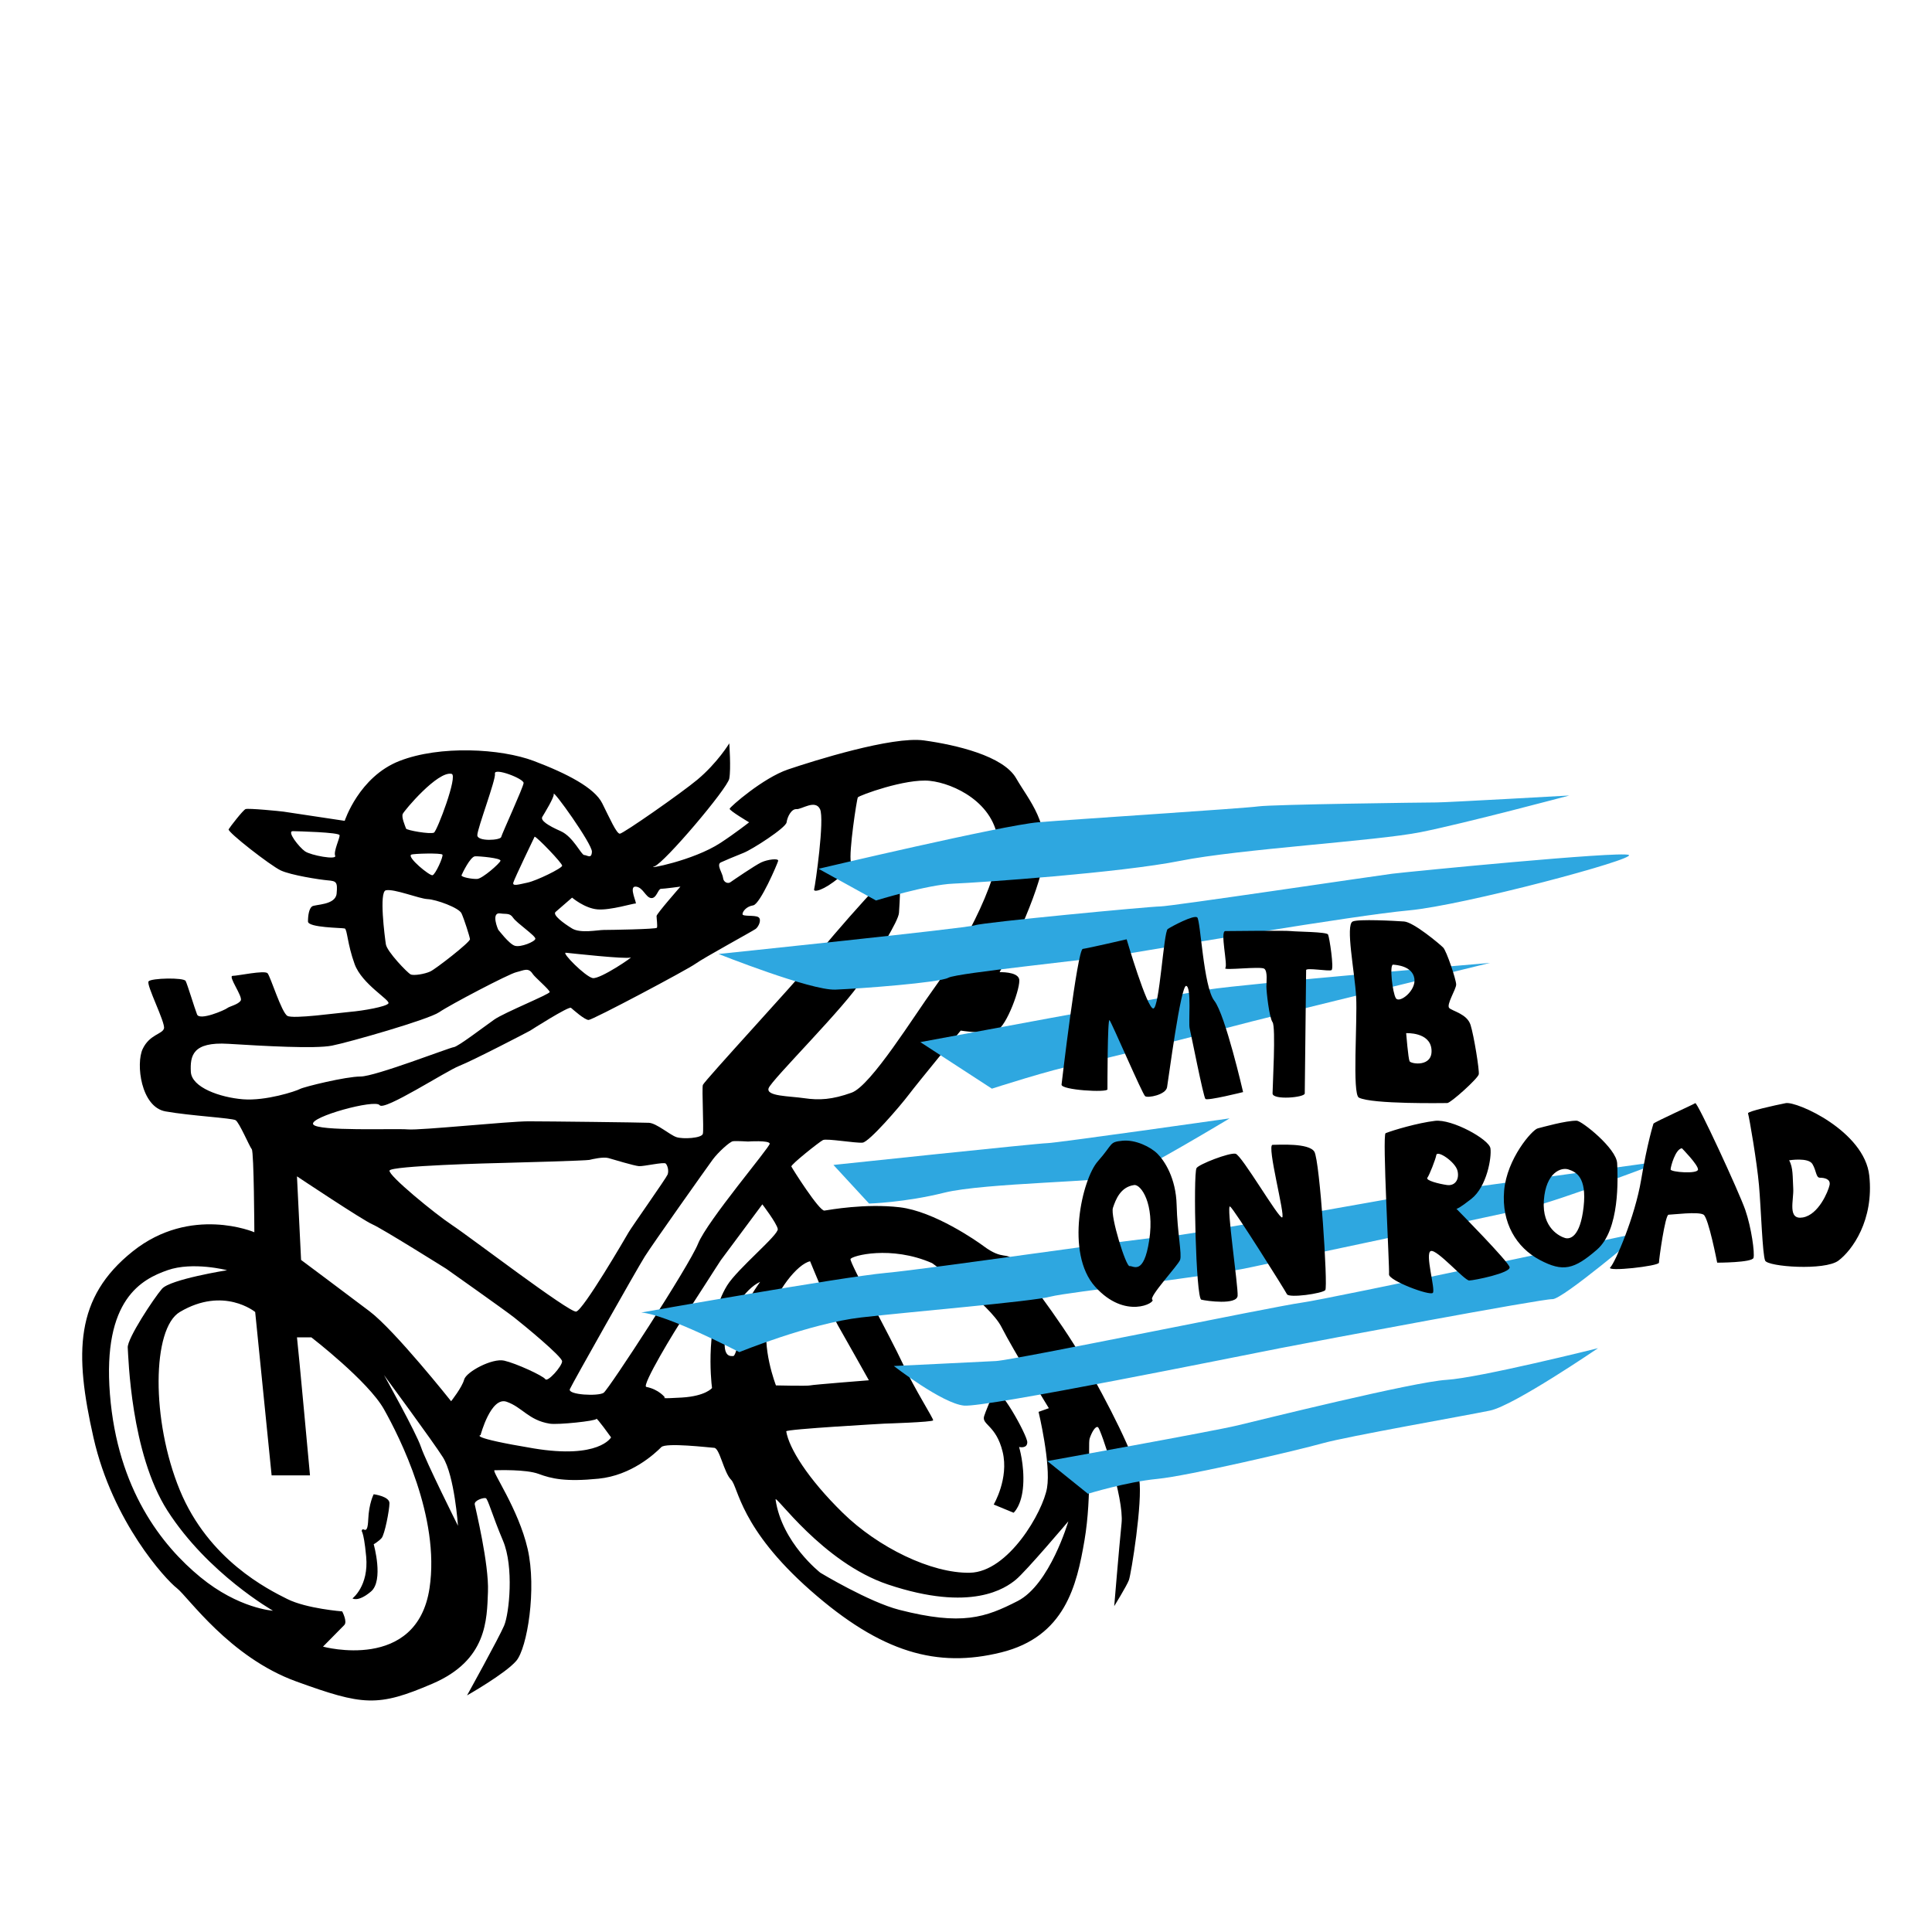 <svg xmlns="http://www.w3.org/2000/svg" width="200" height="200" viewBox="-10 -90 235 235" preserveAspectRatio="xMidYMin slice">
  <path d="M128.569 89.91c-.446-2.726-3.798-9.249-6.791-14.476s-7.866-11.312-8.444-12.063c-.894-1.162-1.295 0-3.719-1.818-.76-.57-5.976-4.214-10.176-4.705s-8.534.313-9.159.402c-.625.089-3.931-5.139-4.021-5.361-.089-.225 3.395-2.994 3.842-3.217.447-.225 4.021.402 4.825.313s4.513-4.379 5.629-5.854 6.3-7.773 6.3-7.773 3.171.492 4.378 0 2.993-5.406 2.725-6.299c-.268-.895-2.367-.805-2.367-.805s4.289-8.131 5.271-13.091-1.697-7.773-3.262-10.499c-1.563-2.726-7.327-4.065-11.214-4.602s-13.492 2.502-16.53 3.529-7.06 4.557-7.104 4.781c-.044.223 2.368 1.652 2.368 1.652s-1.674 1.318-3.485 2.502c-3.351 2.189-9.248 3.262-8.042 2.859s8.891-9.472 9.114-10.678 0-4.289 0-4.289-1.43 2.367-3.887 4.423c-1.917 1.604-9.025 6.567-9.427 6.567S64.186 9.576 63.248 7.7s-4.29-3.618-8.311-5.138S43.5.64 38.585 2.562s-6.657 7.282-6.657 7.282l-7.416-1.116c-.399-.061-4.334-.447-4.646-.313s-1.876 2.145-2.055 2.458c-.179.313 5.093 4.422 6.344 5.004 1.251.58 4.691 1.116 5.719 1.205 1.028.09 1.206.18 1.072 1.609s-2.636 1.295-2.993 1.563-.491 1.072-.491 1.831c0 .76 4.155.76 4.467.85s.313 1.877 1.207 4.334 4.378 4.378 4.11 4.78-3.083.894-4.646 1.027-6.925.894-7.64.491c-.715-.401-2.055-4.78-2.413-5.182-.357-.402-3.619.313-4.244.313s1.251 2.502.983 2.993-1.385.715-1.653.938c-.268.223-3.351 1.563-3.664.76-.313-.805-1.161-3.619-1.385-4.066s-4.2-.357-4.512.045 2.055 5.004 1.876 5.719-1.743.715-2.591 2.502-.224 7.059 2.77 7.595 8.086.805 8.533 1.073c.447.268 1.698 3.217 1.966 3.529s.313 10.097.313 10.097-7.729-3.306-14.788 2.323-7.104 12.376-4.78 22.652c2.323 10.275 8.801 17.289 10.142 18.317s6.389 8.399 14.52 11.348 9.919 3.128 16.576.269 6.612-7.774 6.746-11.17-1.519-10.142-1.608-10.633 1.072-.849 1.34-.76.76 2.011 2.1 5.183.759 8.846.134 10.32-4.512 8.489-4.512 8.489 4.646-2.637 5.987-4.2 2.502-8.757 1.385-13.627-4.467-9.561-4.021-9.561 3.797-.134 5.361.446c1.564.582 3.261.983 7.282.581s6.835-3.038 7.64-3.842c.57-.569 5.763.045 6.433.089.67.045 1.162 2.994 2.055 3.887.894.895 1.037 5.866 9.66 13.462s15.405 9.458 23.179 7.537c7.774-1.921 9.204-8.132 10.142-13.627s.402-11.661.625-12.376c.224-.715.715-1.607 1.028-1.385.313.225 3.172 8.578 2.859 11.661s-.894 10.097-.894 10.097 1.52-2.457 1.787-3.172 1.698-9.556 1.252-12.281zm-97.8-75.819c.224.536-2.949-.044-3.664-.536-.715-.491-2.28-2.475-1.474-2.457.536.012 5.629.135 5.674.492s-.76 1.965-.536 2.501zm72.602 49.548s7.014 4.959 8.443 7.773 5.764 9.874 5.764 9.874l-1.251.446s1.52 6.345 1.028 9.249c-.492 2.904-4.691 10.23-9.383 10.32-4.691.09-11.17-3.082-15.458-7.282-4.289-4.199-6.55-7.886-6.88-9.918-.043-.269 11.973-.938 11.973-.938s5.853-.179 5.897-.402-2.233-3.753-3.708-6.925-6.478-12.286-6.344-12.688 4.915-1.698 9.919.491zM82.238 21.553c-.447-.269-1.921-.045-1.921-.357s.446-.939 1.295-1.072c.849-.135 2.949-5.049 3.038-5.406s-1.296-.179-2.055.179-3.44 2.189-3.753 2.413c-.313.223-.849 0-.894-.537-.044-.535-.848-1.607-.268-1.877.327-.151 1.742-.76 2.77-1.161s5.138-3.038 5.228-3.708.581-1.653 1.206-1.608 2.278-1.21 2.859-.001c.581 1.207-.581 9.294-.715 9.74-.134.447 1.207.135 2.994-1.385s1.742-.76 1.474-1.921.715-7.64.849-7.863 5.808-2.323 8.756-2.011 7.907 2.682 8.31 7.461c.402 4.781-5.361 14.432-7.773 17.738-2.412 3.305-7.685 11.884-10.052 12.732s-3.931.938-5.763.67-4.647-.223-4.334-1.206 9.516-10.097 11.348-13.18 4.468-7.148 4.513-8.177c.044-1.027.447-5.004-.536-5.004S88.716 26.825 88.046 27.807c-.67.983-12.42 13.717-12.554 14.163s.134 5.406 0 5.942-2.413.67-3.217.402c-.804-.269-2.412-1.697-3.351-1.742s-12.242-.18-14.655-.18-13.179 1.118-14.653.984-11.08.269-11.527-.626c-.447-.893 7.55-3.082 8.086-2.322.536.759 8.087-4.156 9.695-4.781s8.489-4.199 8.623-4.289 4.691-2.992 4.959-2.77 1.653 1.475 2.145 1.475 12.019-6.121 13.001-6.836 6.97-3.977 7.327-4.244c.358-.269.76-1.162.313-1.43zm-22.92 57.41c.313-.715 8.131-14.564 9.114-16.129.983-1.563 7.64-10.945 8.265-11.795.625-.848 2.056-2.17 2.458-2.224s1.832.035 1.832.035 2.636-.179 2.636.269c0 .446-7.596 9.381-8.712 12.151S64.055 78.962 63.429 79.41c-.626.447-4.424.268-4.111-.447zM45.021 59.038c-2.1-1.385-7.818-6.076-7.64-6.657s12.512-.905 14.163-.938c1.207-.023 9.784-.268 10.142-.357s1.698-.402 2.323-.223c.625.178 3.128.938 3.708.982s3.038-.537 3.261-.313c.224.223.402.893.224 1.34s-4.378 6.389-4.736 7.015-5.541 9.516-6.389 9.649c-.848.134-12.956-9.114-15.056-10.498zm13.806-33.152c.58.058 7.327.805 7.863.581s-3.708 2.681-4.602 2.502-3.836-3.139-3.261-3.083zm3.842-5.272c1.564.135 4.423-.76 4.646-.715s-.894-2.099 0-2.055c.894.045 1.206 1.309 1.876 1.392s.849-1.123 1.207-1.123 2.368-.269 2.368-.269-2.904 3.307-2.904 3.574.134 1.251.044 1.43-5.763.268-6.478.268-2.815.447-3.842-.178c-1.027-.626-2.412-1.653-2.01-2.011s2.01-1.743 2.01-1.743 1.519 1.296 3.083 1.43zM55.967 9.356c.268-.447 1.475-2.412 1.385-2.77-.178-.711 4.691 6.076 4.646 7.014s-.581.402-.938.402-1.34-2.234-2.859-2.904-2.502-1.295-2.234-1.742zm-.938 2.412c.313.045 3.351 3.217 3.351 3.529s-3.127 1.832-4.2 2.056-1.876.491-1.742 0 2.591-5.585 2.591-5.585zm.09 12.42c-.045.357-1.787 1.073-2.502.85s-2.011-1.973-2.011-1.947-.965-2.178.271-1.984c.704.11 1.13-.09 1.547.536s2.74 2.188 2.695 2.545zm-4.915-20.08c-.153-.793 3.53.602 3.485 1.138s-2.636 6.165-2.726 6.567-2.904.58-2.904-.224 2.279-6.788 2.145-7.481zm-2.412 10.047c.472-.023 3.173.214 3.083.545-.09.33-2.189 2.162-2.815 2.207-.625.044-2.011-.224-1.921-.447s1.066-2.276 1.653-2.305zM38.99 8.999c.179-.402 4.241-5.248 5.942-4.87.804.179-1.776 6.964-2.145 7.148-.447.224-3.319-.28-3.396-.491-.143-.399-.579-1.385-.401-1.787zm3.619 7.46c-.357.09-3.127-2.189-2.591-2.502.231-.135 3.664-.223 3.798 0s-.85 2.413-1.207 2.502zm-5.674 8.4c-.134-.894-.849-6.39 0-6.567 1.023-.216 4.043 1.027 5.082 1.072s3.8 1.048 4.117 1.73c.317.682.987 2.781 1.032 3.139s-4.155 3.619-4.825 3.932-2.014.537-2.392.357c-.378-.178-2.88-2.77-3.014-3.663zM19.556 43.713c-2.77-.225-6.255-1.431-6.344-3.352s.179-3.664 4.557-3.396 10.543.626 12.599.224 11.75-3.172 13.046-4.065 8.444-4.647 9.382-4.87 1.474-.625 2.01.224c.235.372 2.055 1.921 2.055 2.188 0 .269-5.54 2.503-6.746 3.352s-4.423 3.307-4.915 3.351-9.561 3.574-11.348 3.574-6.88 1.251-7.372 1.519c-.491.268-4.154 1.474-6.924 1.251zm-5.185 58.124c-4.666-3.834-10.083-10.667-11-22.251-.917-11.583 3.917-14 7-15.083s7.25 0 7.25 0-6.917 1.103-7.917 2.26-4.25 6.074-4.167 7.157.351 12.845 4.833 19.833c4.917 7.667 12.833 12.167 12.833 12.167s-4.166-.249-8.832-4.083zm27.876 1.333c-1.542 10.25-12.958 7.119-12.958 7.119s2.166-2.202 2.583-2.619-.25-1.667-.25-1.667-4.333-.334-6.667-1.5-9.583-4.75-13.083-13.25-3.38-19.659 0-21.667c5.333-3.166 9.167 0 9.167 0l2 19.873h4.667s-1.417-15.455-1.583-16.789h1.75s6.917 5.334 8.833 8.75 6.837 13.127 5.541 21.75zm-1.042-17.167c-.583-1.75-4.5-8.75-4.5-8.75s6 8.149 7.167 10c1.417 2.25 1.833 8.334 1.833 8.334s-3.916-7.834-4.5-9.584zm5.25-8.193c-.25.943-1.583 2.629-1.583 2.629s-6.833-8.603-9.917-10.936-8.333-6.25-8.333-6.25l-.5-10.167s8 5.334 9.167 5.834 9 5.416 9 5.416 7.083 5 8.25 5.917 5.833 4.75 5.833 5.333c0 .584-1.755 2.584-2.044 2.167s-3.539-1.917-4.998-2.25-4.625 1.364-4.875 2.307zm8.417 8.36c-8-1.334-6.417-1.613-6.417-1.613s1.25-4.721 3.167-4.054 2.667 2.251 5.25 2.667c.994.16 5.667-.334 5.667-.584s1.789 2.25 1.789 2.25-1.456 2.668-9.456 1.334zm25.311-15.606c0 1.563-.67 4.378-.983 4.378s-1.34.224-.983-2.412 2.369-5.764 4.245-6.612c-.001-.001-2.279 3.082-2.279 4.646zm-1.743-4.2c-2.681 4.334-1.966 11.527-1.832 12.466 0 0-.76.983-3.664 1.161-2.904.18-2.055 0-2.055 0s-.715-.982-2.278-1.295c-.615-.123 3.574-7.06 4.512-8.4.938-1.34 4.333-6.701 4.557-7.014s5.049-6.791 5.049-6.791 1.742 2.279 1.876 2.994-4.891 4.819-6.165 6.879zm5.004 4.068c.894-3.397 3.574-6.703 5.093-7.016 0 0 2.726 6.656 3.396 7.818.67 1.161 3.753 6.656 3.753 6.656s-6.835.536-7.148.625c-.313.09-4.155 0-4.155 0s-1.832-4.685-.939-8.083zm30.337 34.311c-3.932 2.011-6.764 3.021-14.387 1.072-3.708-.948-9.605-4.511-9.605-4.511s-4.681-3.639-5.451-8.893c-.117-.8 5.674 7.64 13.671 10.32 10.151 3.402 14.297.446 15.548-.581s6.389-7.104 6.389-7.104-2.234 7.686-6.165 9.697z"/>
  <path d="M35.455 91.753s1.917.251 1.917 1.084-.583 3.834-.958 4.25-.958.75-.958.75 1.25 4.417-.333 5.75-2.25.833-2.25.833 2-1.499 1.667-5.083-.667-2.916-.5-3.25.667.75.75-1.25.665-3.084.665-3.084zm74.25-9.5c.173-.558.659-1.667 1.163-2.917s4.087 5.25 4.087 6.084c0 .833-1 .583-1 .583s.667 2.166.5 4.667c-.166 2.5-1.166 3.333-1.166 3.333l-2.421-1s1.879-3.159 1.087-6.413c-.791-3.254-2.577-3.277-2.25-4.337z"/>
  <path fill="#2EA7E0" d="M89.566 15.676s22.408-5.301 26.745-5.662 25.058-1.686 26.744-1.928c1.687-.24 20.479-.481 21.685-.481s16.143-.843 16.143-.843-12.648 3.373-18.07 4.457c-5.421 1.084-22.046 2.047-29.273 3.493-7.229 1.446-24.456 2.65-27.588 2.771-3.132.121-9.397 2.049-9.397 2.049l-6.989-3.856zM77.399 26.037s30.238-3.132 31.202-3.493c.963-.361 21.324-2.289 22.528-2.289 1.205 0 26.263-3.734 28.19-3.976s27.708-2.771 28.792-2.289-20.118 6.144-26.744 6.746-29.998 4.577-34.455 5.301-20.479 2.29-21.563 2.892-10.721 1.324-13.733 1.445-14.217-4.337-14.217-4.337zm24.545 10.721s30.389-5.657 34.967-6.383c4.578-.725 34.334-3.254 34.334-3.254s-26.624 6.504-28.913 7.107c-2.289.602-18.673 4.818-21.444 5.301-2.77.481-10.239 2.891-10.239 2.891l-8.705-5.662zm-10.57 14.939s25.058-2.65 26.021-2.65 22.167-3.012 22.167-3.012-10.361 6.243-12.529 6.977-17.348.854-22.167 2.06c-4.819 1.204-9.156 1.324-9.156 1.324l-4.336-4.699zM68 69.649s24.456-4.337 29.756-4.818c5.301-.482 31.443-4.338 33.491-4.338s27.708-4.697 28.672-4.818 32.406-4.459 32.406-4.459-12.529 4.82-16.745 5.784-27.227 5.782-33.25 7.107-22.286 3.012-24.575 3.614-16.746 1.807-23.01 2.529c-6.265.724-14.818 4.217-14.818 4.217S71.133 69.89 68 69.649zm30.721 6.506s10.119-.482 12.408-.604c2.289-.12 33.732-6.626 37.226-7.107s41.321-8.553 41.321-8.553-9.638 8.191-10.842 8.131c-1.205-.06-28.189 5-33.129 5.964s-35.78 7.229-38.431 6.987-8.553-4.818-8.553-4.818zm18.673 11.564s20.117-3.614 23.129-4.337c3.013-.723 21.444-5.3 25.42-5.542 3.976-.24 18.432-3.854 18.432-3.854s-10.236 6.987-13.129 7.589c-2.893.604-17.35 3.133-20.361 3.977-3.012.843-16.384 3.975-20.119 4.336-3.734.361-8.433 1.808-8.433 1.808l-4.939-3.977z"/>
  <path d="M119.122 41.92s1.917-16.416 2.583-16.5c.667-.084 5.334-1.167 5.334-1.167s2.5 8.501 3.25 8.417 1.25-9.334 1.75-9.667 3.166-1.75 3.583-1.417c.417.334.75 8.45 2.083 10.143 1.334 1.691 3.5 11.107 3.5 11.107s-4.333 1.084-4.583.834-1.75-7.917-1.917-8.584c-.166-.666.251-4.999-.416-5.166s-2.167 11.416-2.334 12.333c-.166.917-2.332 1.333-2.666 1.083s-4.084-9-4.334-9.25-.25 8-.25 8.417-5.663.095-5.583-.583zm19.917-18.667c.5-.004 7.334-.083 8 0s4.334.084 4.5.417.75 4.166.416 4.333c-.333.167-3.083-.333-3.083 0s-.167 14.5-.167 15-3.916.833-3.916 0 .417-8.083 0-8.667c-.417-.583-.75-3.75-.75-4.333s.167-1.833-.25-2.167c-.417-.333-5.083.25-4.75-.083s-.664-4.495 0-4.5zm29.833 11.417c-.417-1.333-2.167-1.667-2.583-2.049-.416-.381.833-2.285.833-2.868s-1.167-4.083-1.583-4.5-3.584-3.083-4.75-3.167c-1.166-.083-5.551-.317-6.25 0-.916.417.25 6.167.416 9.167.167 3-.497 11.833.334 12.257 1.604.818 10.333.66 10.75.66s3.75-3 3.833-3.5-.583-4.667-1-6zm-9.083-3.25c-.417-.667-.805-4.123-.334-4.084.416.035 2.326.167 2.58 1.667s-1.829 3.084-2.246 2.417zm1.666 7.666c-.166-.333-.416-3.416-.416-3.416s2.916-.166 3.083 2-2.5 1.75-2.667 1.416zm-28.333 17.5c-.083-3.332-1.5-5.416-2.333-6.25-.833-.832-2.673-1.74-4.25-1.583-1.666.167-1.084.333-3 2.5s-4 11.167-.334 15.25c3.667 4.083 7.417 1.917 6.959 1.583-.459-.332 3.125-4.166 3.375-4.833s-.334-3.333-.417-6.667zm-3.333 4.25c-.667 4.417-1.957 3.084-2.395 3.167-.439.083-2.355-6.083-2.022-7.083s.917-2.553 2.583-2.776c.828-.111 2.501 2.276 1.834 6.692zm5.75-8.75c.256-.461 4-1.916 4.75-1.75.75.167 5.25 7.918 5.666 7.75.417-.166-1.916-8.833-1.166-8.833s4.416-.249 5.083.833c.667 1.084 1.667 16.416 1.333 16.834-.333.416-4.416 1-4.666.5s-6.417-10.334-6.917-10.667 1.001 9.719.917 10.859-3.75.642-4.417.474c-.667-.166-.999-15.25-.583-16zm33.416 3.75c1.917-1.5 2.5-5.083 2.334-6.166s-4.667-3.584-6.75-3.334-5.065 1.127-6 1.5c-.426.171.5 16.417.416 17.167-.083.75 5 2.667 5.334 2.25s-1-4.833-.25-5.083 4.083 3.583 4.666 3.583c.584 0 5.084-.917 4.917-1.624-.163-.689-6.177-6.799-6.472-7.098.08.015.412-.105 1.805-1.195zm-2.958-1.696c-.958-.137-2.625-.554-2.375-.887s1-2.25 1.083-2.75c.111-.663 2.334.834 2.584 1.917s-.334 1.857-1.292 1.72zm20.708-2.637c-.083-1.833-4.324-5.177-4.916-5.185-1.333-.018-4.084.768-4.75.935s-3.75 3.667-4.084 7.583c-.333 3.917 1.5 6.917 4.334 8.417s4.166 1.167 6.958-1.25 2.542-8.667 2.458-10.5zm-4.083 5.313c-.417 3.688-1.667 3.938-2.25 3.771-.583-.166-2.833-1.166-2.583-4.583s2.115-4.055 3-3.755c.868.293 2.25.879 1.833 4.567zm13.583-12.634c-.25.18-4.833 2.238-5.083 2.488 0 0-.75 2.333-1.5 6.833s-3.167 10.083-3.75 10.654 5.917-.154 5.917-.571c0-.416.75-5.833 1.166-5.833.417 0 3.667-.417 4.269 0s1.648 5.833 1.648 5.833 4.25 0 4.417-.583-.25-3.667-1-5.833-5.834-13.167-6.084-12.988zm-3 8.067c0-.328.583-2.494 1.375-2.578 0 0 1.959 1.988 1.959 2.578 0 .587-3.334.327-3.334 0zm24.167.754c-.583-5.417-8.833-9.083-10.167-8.821-1.333.263-4.651.998-4.583 1.238.167.584 1.083 5.916 1.333 8.735s.417 8.431.75 9.181c.334.75 7.25 1.25 8.917 0s4.333-4.916 3.75-10.333zm-4.833 1.153c-.167.765-1.333 3.598-3.25 3.931-1.917.334-1.084-2.122-1.167-3.52-.083-1.396 0-2.552-.5-3.433 0 0 2.333-.381 2.833.452.5.834.417 1.667.917 1.667s1.334.138 1.167.903z"/>
</svg>
